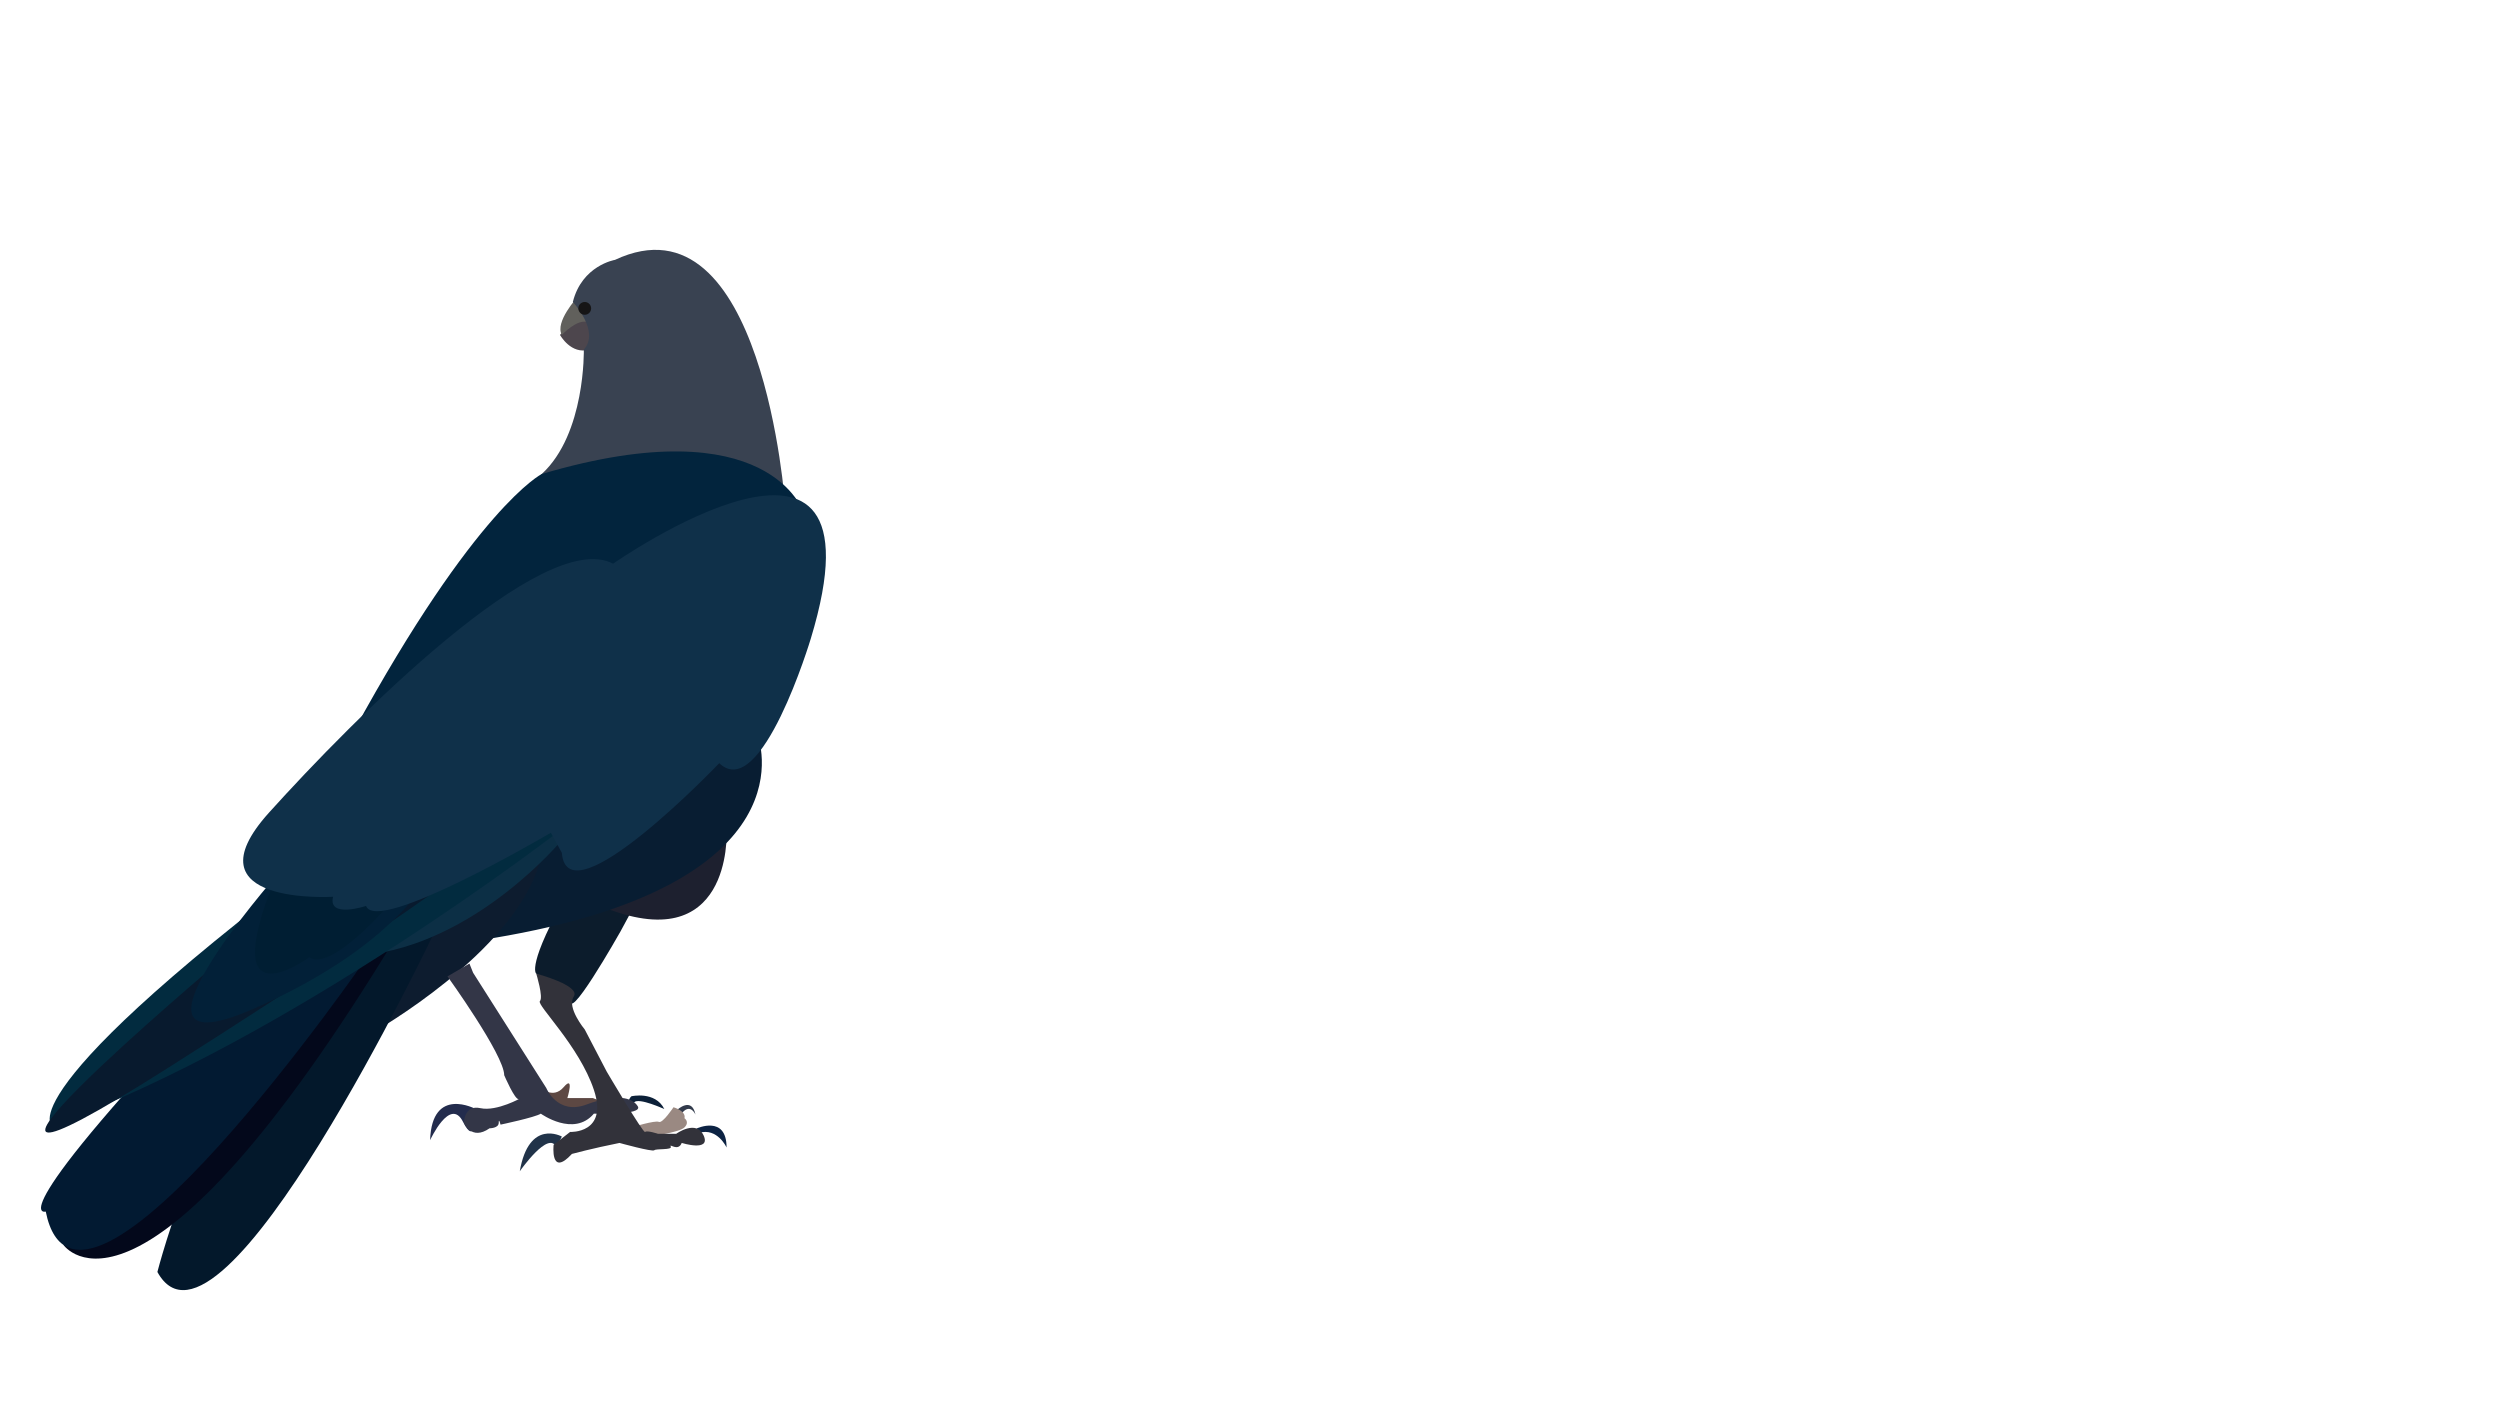 <?xml version="1.0" encoding="utf-8"?>
<!-- Generator: Adobe Illustrator 24.0.1, SVG Export Plug-In . SVG Version: 6.00 Build 0)  -->
<svg version="1.1" xmlns="http://www.w3.org/2000/svg" xmlns:xlink="http://www.w3.org/1999/xlink" x="0px" y="0px"
	 viewBox="0 0 1366 768" style="enable-background:new 0 0 1366 768;" xml:space="preserve">
<style type="text/css">
	.st0{fill:#4D464D;}
	.st1{fill:#61605C;}
	.st2{fill:#394251;}
	.st3{fill:#02243D;}
	.st4{fill:#0C1C2C;}
	.st5{fill:#1D202F;}
	.st6{fill:#081D32;}
	.st7{fill:#0D1C2F;}
	.st8{fill:#03182B;}
	.st9{fill:#03081B;}
	.st10{fill:#021A32;}
	.st11{fill:#0C2F45;}
	.st12{fill:#022B3F;}
	.st13{fill:#081A2E;}
	.st14{fill:#022038;}
	.st15{fill:#001E33;}
	.st16{fill:#232C4D;}
	.st17{fill:#5D4843;}
	.st18{fill:#0C2038;}
	.st19{fill:#323B4C;}
	.st20{fill:#0C2343;}
	.st21{fill:#213349;}
	.st22{fill:#9A8982;}
	.st23{fill:#333647;}
	.st24{fill:#32323A;}
	.st25{fill:#0F3049;}
	.st26{fill:#161516;}
</style>
<g id="Layer_1">
</g>
<g id="Layer_2">
	<path class="st0" d="M306,183c0,0,6,11,16,8s0-19,0-19S308,180,306,183z"/>
	<path class="st1" d="M315.41,162.51c0,0-12.41,13.49-8.41,20.49c0,0,8.31-8.97,14.15-6.98c5.85,1.98,0.43-17.45-5.36-14.73"/>
	<path class="st2" d="M429,276c0,0-12-172-93-134c0,0-18,3-23,23c0,0,15,16,6,26c0,0,1,46-23,68s32,31,32,31S446,291,429,276z"/>
	<path class="st3" d="M439,280c0,0-18-58-143-21c0,0-36,18-103,141s170-53,170-53l76-44"/>
	<path class="st4" d="M293,532c0,0-5.91-4.08,18.54-46.54S336,443,336,443l23,29l-20,37c0,0-31,55-27,35L293,532z"/>
	<path class="st5" d="M397,455c0,0,3,70-69,40s61-59,61-59"/>
	<path class="st6" d="M414,402c0,0,32.13,81.1-144.43,110.55C93,542,397,381,414,402z"/>
	<path class="st7" d="M204,564c0,0,76.25-43,90.63-92c14.37-49-105.44,83.07-105.44,83.07L204,564z"/>
	<path class="st8" d="M238,508c0,0-118,249-152,187c0,0,27-106,82-163s70-64.33,70-64.33"/>
	<path class="st9" d="M34.65,680.19C34.65,680.19,77,742,217,511s-97.67,62.94-97.67,62.94L34.65,680.19z"/>
	<path class="st10" d="M201.06,522.22C201.06,522.22,43,752,25,662c0,0-28,8,100-126s119.5-117.25,119.5-117.25
		S295.11,396.44,201.06,522.22z"/>
	<path class="st11" d="M307,459c0,0-47,57-109,63s130-113,130-113"/>
	<path class="st12" d="M307,453c0,0-148.21,115.03-278.61,162.01C28.39,615.01,0,596,213,441S307,453,307,453z"/>
	<path class="st13" d="M119,526c0,0-192,162-28,58s183-125,183-125l-19-33C255,426,131,505,119,526z"/>
	<path class="st14" d="M150.84,478.68c0,0-95.84,109.32-11.84,72.32s99-79,99-79"/>
	<path class="st15" d="M209.31,497.88c0,0-29.31,33.13-40.31,25.13c0,0-38,28-28-15s30-49,30-49l42,20"/>
	<path class="st16" d="M260,606c0,0-24-13-25,17c0,0,11-24,18-10s7-5,7-5"/>
	<path class="st17" d="M295,594c0,0,7,7,13,0s2,6,2,6h14l4.09,1.58c0,0-5.09,8.42-12.09,7.42s-21-7-21-7V594z"/>
	<path class="st18" d="M345,599c0,0,13-3,18,7c0,0-13.98-6.42-16.49-3.71S342,602,345,599z"/>
	<path class="st19" d="M370.05,606.39c0,0,7.95-7.39,9.95,2.61c0,0-3-7-8,0"/>
	<path class="st20" d="M380.64,616.61c0,0,16.36-7.61,16.36,10.39c0,0-5-11-15-8"/>
	<path class="st21" d="M307,621c0,0-18-10-23,19c0,0,16-23,20-13"/>
	<path class="st22" d="M345,616c0,0,13-4,15-3s8-8,8-8s7,2,6,6c0,0,3,2,0,5s-20,5-20,5h-11"/>
	<path class="st23" d="M258.5,531.5l-2-5l-12,7c0,0,31,43,31,54c0,0,6,14,8,13s-12,7-21,5s-9,8-9,8s4,10,14,3c0,0,5,0,5-3s1,1,1,1
		s19-4,22-6c0,0,18,13,29,0c0,0,27,1,24-4s-12-7-28-1s-22-9-22-9L258.5,531.5z"/>
	<path class="st24" d="M293,532c0,0,4,13,2,15s21.5,24.5,29.5,48.5s-13,23-13,23l-9,7c0,0-2,18,10,5c0,0,11-3,26-6c0,0,18,5,19,4
		s10,0,9-2s4,3,6-2c0,0,16,5,12-4s-15-1-15-1h-10c0,0-6-2-7-1s-21-33-21-33l-12-23c0,0-10-12-6-18S293,532,293,532z"/>
	<path class="st25" d="M335,308c0,0,153-107,108,41c0,0-27,90-50,68c0,0-83,87-86,49l-6-11c0,0-95,56-101,40c0,0-21,7-18-5
		c0,0-81,5-35-46S297,288,335,308z"/>
	<circle class="st26" cx="319.5" cy="168.5" r="3.5"/>
</g>
</svg>
